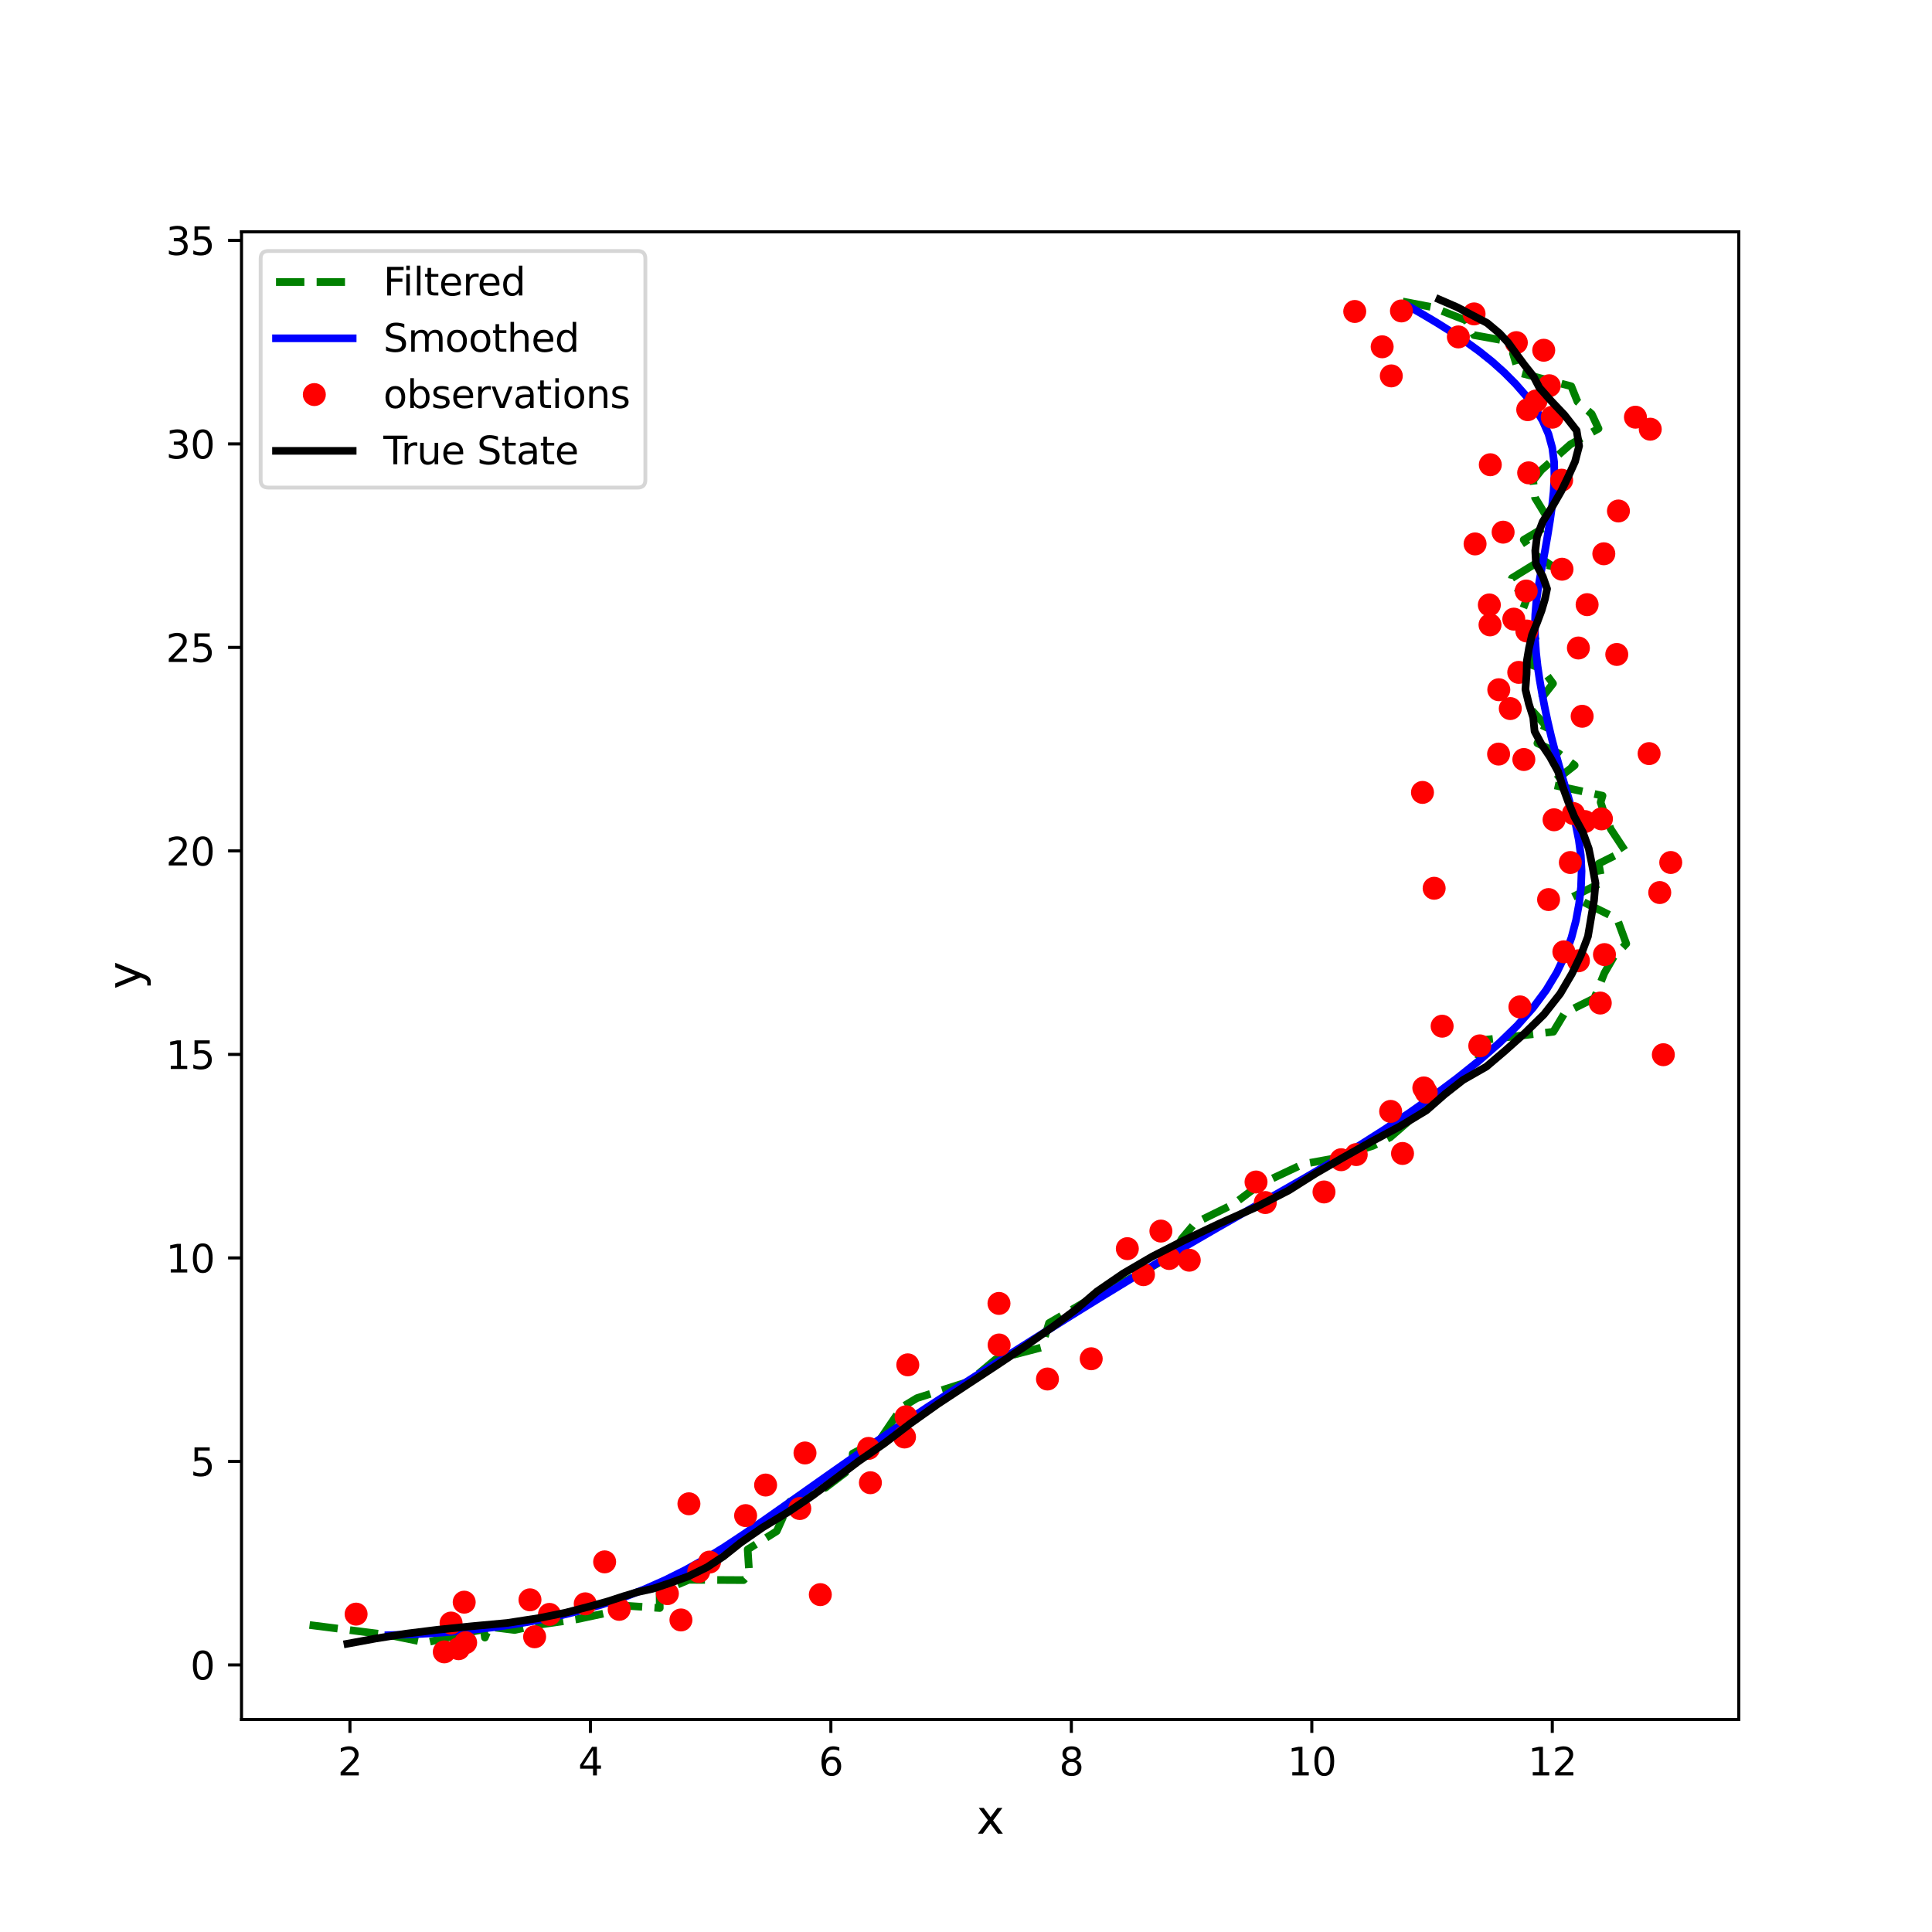<?xml version="1.0" encoding="utf-8" standalone="no"?>
<!DOCTYPE svg PUBLIC "-//W3C//DTD SVG 1.1//EN"
  "http://www.w3.org/Graphics/SVG/1.1/DTD/svg11.dtd">
<svg xmlns:xlink="http://www.w3.org/1999/xlink" width="504pt" height="504pt" viewBox="0 0 504 504" xmlns="http://www.w3.org/2000/svg" version="1.1">
 <defs>
  <style type="text/css">*{stroke-linejoin: round; stroke-linecap: butt}</style>
 </defs>
 <g id="figure_1">
  <g id="patch_1">
   <path d="M 0 504 
L 504 504 
L 504 0 
L 0 0 
z
" style="fill: #ffffff"/>
  </g>
  <g id="axes_1">
   <g id="patch_2">
    <path d="M 63 448.56 
L 453.6 448.56 
L 453.6 60.48 
L 63 60.48 
z
" style="fill: #ffffff"/>
   </g>
   <g id="matplotlib.axis_1">
    <g id="xtick_1">
     <g id="line2d_1">
      <defs>
       <path id="m29b68d92d7" d="M 0 0 
L 0 3.5 
" style="stroke: #000000; stroke-width: 0.8"/>
      </defs>
      <g>
       <use xlink:href="#m29b68d92d7" x="91.286" y="448.56" style="stroke: #000000; stroke-width: 0.8"/>
      </g>
     </g>
     <g id="text_1">
      <!-- 2 -->
      <g transform="translate(88.105 463.158) scale(0.1 -0.1)">
       <defs>
        <path id="DejaVuSans-32" d="M 1228 531 
L 3431 531 
L 3431 0 
L 469 0 
L 469 531 
Q 828 903 1448 1529 
Q 2069 2156 2228 2338 
Q 2531 2678 2651 2914 
Q 2772 3150 2772 3378 
Q 2772 3750 2511 3984 
Q 2250 4219 1831 4219 
Q 1534 4219 1204 4116 
Q 875 4013 500 3803 
L 500 4441 
Q 881 4594 1212 4672 
Q 1544 4750 1819 4750 
Q 2544 4750 2975 4387 
Q 3406 4025 3406 3419 
Q 3406 3131 3298 2873 
Q 3191 2616 2906 2266 
Q 2828 2175 2409 1742 
Q 1991 1309 1228 531 
z
" transform="scale(0.016)"/>
       </defs>
       <use xlink:href="#DejaVuSans-32"/>
      </g>
     </g>
    </g>
    <g id="xtick_2">
     <g id="line2d_2">
      <g>
       <use xlink:href="#m29b68d92d7" x="154.018" y="448.56" style="stroke: #000000; stroke-width: 0.8"/>
      </g>
     </g>
     <g id="text_2">
      <!-- 4 -->
      <g transform="translate(150.836 463.158) scale(0.1 -0.1)">
       <defs>
        <path id="DejaVuSans-34" d="M 2419 4116 
L 825 1625 
L 2419 1625 
L 2419 4116 
z
M 2253 4666 
L 3047 4666 
L 3047 1625 
L 3713 1625 
L 3713 1100 
L 3047 1100 
L 3047 0 
L 2419 0 
L 2419 1100 
L 313 1100 
L 313 1709 
L 2253 4666 
z
" transform="scale(0.016)"/>
       </defs>
       <use xlink:href="#DejaVuSans-34"/>
      </g>
     </g>
    </g>
    <g id="xtick_3">
     <g id="line2d_3">
      <g>
       <use xlink:href="#m29b68d92d7" x="216.749" y="448.56" style="stroke: #000000; stroke-width: 0.8"/>
      </g>
     </g>
     <g id="text_3">
      <!-- 6 -->
      <g transform="translate(213.568 463.158) scale(0.1 -0.1)">
       <defs>
        <path id="DejaVuSans-36" d="M 2113 2584 
Q 1688 2584 1439 2293 
Q 1191 2003 1191 1497 
Q 1191 994 1439 701 
Q 1688 409 2113 409 
Q 2538 409 2786 701 
Q 3034 994 3034 1497 
Q 3034 2003 2786 2293 
Q 2538 2584 2113 2584 
z
M 3366 4563 
L 3366 3988 
Q 3128 4100 2886 4159 
Q 2644 4219 2406 4219 
Q 1781 4219 1451 3797 
Q 1122 3375 1075 2522 
Q 1259 2794 1537 2939 
Q 1816 3084 2150 3084 
Q 2853 3084 3261 2657 
Q 3669 2231 3669 1497 
Q 3669 778 3244 343 
Q 2819 -91 2113 -91 
Q 1303 -91 875 529 
Q 447 1150 447 2328 
Q 447 3434 972 4092 
Q 1497 4750 2381 4750 
Q 2619 4750 2861 4703 
Q 3103 4656 3366 4563 
z
" transform="scale(0.016)"/>
       </defs>
       <use xlink:href="#DejaVuSans-36"/>
      </g>
     </g>
    </g>
    <g id="xtick_4">
     <g id="line2d_4">
      <g>
       <use xlink:href="#m29b68d92d7" x="279.481" y="448.56" style="stroke: #000000; stroke-width: 0.8"/>
      </g>
     </g>
     <g id="text_4">
      <!-- 8 -->
      <g transform="translate(276.3 463.158) scale(0.1 -0.1)">
       <defs>
        <path id="DejaVuSans-38" d="M 2034 2216 
Q 1584 2216 1326 1975 
Q 1069 1734 1069 1313 
Q 1069 891 1326 650 
Q 1584 409 2034 409 
Q 2484 409 2743 651 
Q 3003 894 3003 1313 
Q 3003 1734 2745 1975 
Q 2488 2216 2034 2216 
z
M 1403 2484 
Q 997 2584 770 2862 
Q 544 3141 544 3541 
Q 544 4100 942 4425 
Q 1341 4750 2034 4750 
Q 2731 4750 3128 4425 
Q 3525 4100 3525 3541 
Q 3525 3141 3298 2862 
Q 3072 2584 2669 2484 
Q 3125 2378 3379 2068 
Q 3634 1759 3634 1313 
Q 3634 634 3220 271 
Q 2806 -91 2034 -91 
Q 1263 -91 848 271 
Q 434 634 434 1313 
Q 434 1759 690 2068 
Q 947 2378 1403 2484 
z
M 1172 3481 
Q 1172 3119 1398 2916 
Q 1625 2713 2034 2713 
Q 2441 2713 2670 2916 
Q 2900 3119 2900 3481 
Q 2900 3844 2670 4047 
Q 2441 4250 2034 4250 
Q 1625 4250 1398 4047 
Q 1172 3844 1172 3481 
z
" transform="scale(0.016)"/>
       </defs>
       <use xlink:href="#DejaVuSans-38"/>
      </g>
     </g>
    </g>
    <g id="xtick_5">
     <g id="line2d_5">
      <g>
       <use xlink:href="#m29b68d92d7" x="342.212" y="448.56" style="stroke: #000000; stroke-width: 0.8"/>
      </g>
     </g>
     <g id="text_5">
      <!-- 10 -->
      <g transform="translate(335.85 463.158) scale(0.1 -0.1)">
       <defs>
        <path id="DejaVuSans-31" d="M 794 531 
L 1825 531 
L 1825 4091 
L 703 3866 
L 703 4441 
L 1819 4666 
L 2450 4666 
L 2450 531 
L 3481 531 
L 3481 0 
L 794 0 
L 794 531 
z
" transform="scale(0.016)"/>
        <path id="DejaVuSans-30" d="M 2034 4250 
Q 1547 4250 1301 3770 
Q 1056 3291 1056 2328 
Q 1056 1369 1301 889 
Q 1547 409 2034 409 
Q 2525 409 2770 889 
Q 3016 1369 3016 2328 
Q 3016 3291 2770 3770 
Q 2525 4250 2034 4250 
z
M 2034 4750 
Q 2819 4750 3233 4129 
Q 3647 3509 3647 2328 
Q 3647 1150 3233 529 
Q 2819 -91 2034 -91 
Q 1250 -91 836 529 
Q 422 1150 422 2328 
Q 422 3509 836 4129 
Q 1250 4750 2034 4750 
z
" transform="scale(0.016)"/>
       </defs>
       <use xlink:href="#DejaVuSans-31"/>
       <use xlink:href="#DejaVuSans-30" transform="translate(63.623 0)"/>
      </g>
     </g>
    </g>
    <g id="xtick_6">
     <g id="line2d_6">
      <g>
       <use xlink:href="#m29b68d92d7" x="404.944" y="448.56" style="stroke: #000000; stroke-width: 0.8"/>
      </g>
     </g>
     <g id="text_6">
      <!-- 12 -->
      <g transform="translate(398.582 463.158) scale(0.1 -0.1)">
       <use xlink:href="#DejaVuSans-31"/>
       <use xlink:href="#DejaVuSans-32" transform="translate(63.623 0)"/>
      </g>
     </g>
    </g>
    <g id="text_7">
     <!-- x -->
     <g transform="translate(254.749 478.356) scale(0.12 -0.12)">
      <defs>
       <path id="DejaVuSans-78" d="M 3513 3500 
L 2247 1797 
L 3578 0 
L 2900 0 
L 1881 1375 
L 863 0 
L 184 0 
L 1544 1831 
L 300 3500 
L 978 3500 
L 1906 2253 
L 2834 3500 
L 3513 3500 
z
" transform="scale(0.016)"/>
      </defs>
      <use xlink:href="#DejaVuSans-78"/>
     </g>
    </g>
   </g>
   <g id="matplotlib.axis_2">
    <g id="ytick_1">
     <g id="line2d_7">
      <defs>
       <path id="m1c0fd2ee5f" d="M 0 0 
L -3.5 0 
" style="stroke: #000000; stroke-width: 0.8"/>
      </defs>
      <g>
       <use xlink:href="#m1c0fd2ee5f" x="63" y="434.332" style="stroke: #000000; stroke-width: 0.8"/>
      </g>
     </g>
     <g id="text_8">
      <!-- 0 -->
      <g transform="translate(49.638 438.131) scale(0.1 -0.1)">
       <use xlink:href="#DejaVuSans-30"/>
      </g>
     </g>
    </g>
    <g id="ytick_2">
     <g id="line2d_8">
      <g>
       <use xlink:href="#m1c0fd2ee5f" x="63" y="381.243" style="stroke: #000000; stroke-width: 0.8"/>
      </g>
     </g>
     <g id="text_9">
      <!-- 5 -->
      <g transform="translate(49.638 385.042) scale(0.1 -0.1)">
       <defs>
        <path id="DejaVuSans-35" d="M 691 4666 
L 3169 4666 
L 3169 4134 
L 1269 4134 
L 1269 2991 
Q 1406 3038 1543 3061 
Q 1681 3084 1819 3084 
Q 2600 3084 3056 2656 
Q 3513 2228 3513 1497 
Q 3513 744 3044 326 
Q 2575 -91 1722 -91 
Q 1428 -91 1123 -41 
Q 819 9 494 109 
L 494 744 
Q 775 591 1075 516 
Q 1375 441 1709 441 
Q 2250 441 2565 725 
Q 2881 1009 2881 1497 
Q 2881 1984 2565 2268 
Q 2250 2553 1709 2553 
Q 1456 2553 1204 2497 
Q 953 2441 691 2322 
L 691 4666 
z
" transform="scale(0.016)"/>
       </defs>
       <use xlink:href="#DejaVuSans-35"/>
      </g>
     </g>
    </g>
    <g id="ytick_3">
     <g id="line2d_9">
      <g>
       <use xlink:href="#m1c0fd2ee5f" x="63" y="328.154" style="stroke: #000000; stroke-width: 0.8"/>
      </g>
     </g>
     <g id="text_10">
      <!-- 10 -->
      <g transform="translate(43.275 331.954) scale(0.1 -0.1)">
       <use xlink:href="#DejaVuSans-31"/>
       <use xlink:href="#DejaVuSans-30" transform="translate(63.623 0)"/>
      </g>
     </g>
    </g>
    <g id="ytick_4">
     <g id="line2d_10">
      <g>
       <use xlink:href="#m1c0fd2ee5f" x="63" y="275.066" style="stroke: #000000; stroke-width: 0.8"/>
      </g>
     </g>
     <g id="text_11">
      <!-- 15 -->
      <g transform="translate(43.275 278.865) scale(0.1 -0.1)">
       <use xlink:href="#DejaVuSans-31"/>
       <use xlink:href="#DejaVuSans-35" transform="translate(63.623 0)"/>
      </g>
     </g>
    </g>
    <g id="ytick_5">
     <g id="line2d_11">
      <g>
       <use xlink:href="#m1c0fd2ee5f" x="63" y="221.977" style="stroke: #000000; stroke-width: 0.8"/>
      </g>
     </g>
     <g id="text_12">
      <!-- 20 -->
      <g transform="translate(43.275 225.776) scale(0.1 -0.1)">
       <use xlink:href="#DejaVuSans-32"/>
       <use xlink:href="#DejaVuSans-30" transform="translate(63.623 0)"/>
      </g>
     </g>
    </g>
    <g id="ytick_6">
     <g id="line2d_12">
      <g>
       <use xlink:href="#m1c0fd2ee5f" x="63" y="168.888" style="stroke: #000000; stroke-width: 0.8"/>
      </g>
     </g>
     <g id="text_13">
      <!-- 25 -->
      <g transform="translate(43.275 172.688) scale(0.1 -0.1)">
       <use xlink:href="#DejaVuSans-32"/>
       <use xlink:href="#DejaVuSans-35" transform="translate(63.623 0)"/>
      </g>
     </g>
    </g>
    <g id="ytick_7">
     <g id="line2d_13">
      <g>
       <use xlink:href="#m1c0fd2ee5f" x="63" y="115.8" style="stroke: #000000; stroke-width: 0.8"/>
      </g>
     </g>
     <g id="text_14">
      <!-- 30 -->
      <g transform="translate(43.275 119.599) scale(0.1 -0.1)">
       <defs>
        <path id="DejaVuSans-33" d="M 2597 2516 
Q 3050 2419 3304 2112 
Q 3559 1806 3559 1356 
Q 3559 666 3084 287 
Q 2609 -91 1734 -91 
Q 1441 -91 1130 -33 
Q 819 25 488 141 
L 488 750 
Q 750 597 1062 519 
Q 1375 441 1716 441 
Q 2309 441 2620 675 
Q 2931 909 2931 1356 
Q 2931 1769 2642 2001 
Q 2353 2234 1838 2234 
L 1294 2234 
L 1294 2753 
L 1863 2753 
Q 2328 2753 2575 2939 
Q 2822 3125 2822 3475 
Q 2822 3834 2567 4026 
Q 2313 4219 1838 4219 
Q 1578 4219 1281 4162 
Q 984 4106 628 3988 
L 628 4550 
Q 988 4650 1302 4700 
Q 1616 4750 1894 4750 
Q 2613 4750 3031 4423 
Q 3450 4097 3450 3541 
Q 3450 3153 3228 2886 
Q 3006 2619 2597 2516 
z
" transform="scale(0.016)"/>
       </defs>
       <use xlink:href="#DejaVuSans-33"/>
       <use xlink:href="#DejaVuSans-30" transform="translate(63.623 0)"/>
      </g>
     </g>
    </g>
    <g id="ytick_8">
     <g id="line2d_14">
      <g>
       <use xlink:href="#m1c0fd2ee5f" x="63" y="62.711" style="stroke: #000000; stroke-width: 0.8"/>
      </g>
     </g>
     <g id="text_15">
      <!-- 35 -->
      <g transform="translate(43.275 66.51) scale(0.1 -0.1)">
       <use xlink:href="#DejaVuSans-33"/>
       <use xlink:href="#DejaVuSans-35" transform="translate(63.623 0)"/>
      </g>
     </g>
    </g>
    <g id="text_16">
     <!-- y -->
     <g transform="translate(36.779 258.071) rotate(-90) scale(0.12 -0.12)">
      <defs>
       <path id="DejaVuSans-79" d="M 2059 -325 
Q 1816 -950 1584 -1140 
Q 1353 -1331 966 -1331 
L 506 -1331 
L 506 -850 
L 844 -850 
Q 1081 -850 1212 -737 
Q 1344 -625 1503 -206 
L 1606 56 
L 191 3500 
L 800 3500 
L 1894 763 
L 2988 3500 
L 3597 3500 
L 2059 -325 
z
" transform="scale(0.016)"/>
      </defs>
      <use xlink:href="#DejaVuSans-79"/>
     </g>
    </g>
   </g>
   <g id="line2d_15">
    <path d="M 80.755 423.914 
L 101.578 426.553 
L 111.129 428.507 
L 123.835 425.522 
L 126.233 425.053 
L 126.493 427.201 
L 127.63 424.396 
L 134.253 425.22 
L 140.266 423.893 
L 150.488 422.418 
L 162.041 419.958 
L 163.711 418.915 
L 172.113 419.486 
L 172.073 415.369 
L 179.665 412.129 
L 193.979 412.203 
L 195.46 410.632 
L 195.046 404.195 
L 202.622 399.437 
L 204.014 396.346 
L 206.048 391.741 
L 215.323 388.105 
L 222.296 382.807 
L 222.447 379.19 
L 229.665 375.399 
L 235.312 367.081 
L 239.213 364.724 
L 252.837 360.381 
L 259.69 354.648 
L 271.732 351.506 
L 273.653 345.14 
L 285.59 338.163 
L 298.202 331.846 
L 306.105 327.123 
L 308.32 323.108 
L 311.739 319.061 
L 321.816 314.108 
L 328.59 309.012 
L 339.934 303.667 
L 347.069 302.379 
L 358.111 298.924 
L 362.644 296.695 
L 368.04 292 
L 374.319 287.101 
L 378.412 283.22 
L 385.28 277.247 
L 387.193 271.293 
L 405.221 269.157 
L 408.177 264.243 
L 415.903 260.416 
L 418.557 253.8 
L 420.994 249.575 
L 424.244 246.186 
L 421.858 239.666 
L 410.304 233.95 
L 417.907 230.162 
L 417.052 225.304 
L 423.9 221.883 
L 420.221 216.315 
L 418.373 211.798 
L 417.552 209.281 
L 418.052 207.574 
L 404.416 204.632 
L 410.79 199.651 
L 406.503 196.46 
L 401.053 193.888 
L 403.222 189.285 
L 399.635 185.329 
L 405.136 178.306 
L 402.218 174.383 
L 398.296 173.042 
L 401.376 169.21 
L 400.06 165.189 
L 396.169 161.862 
L 398.669 155.247 
L 397.122 154.15 
L 394.012 152.664 
L 394.421 150.808 
L 400.963 146.779 
L 405.166 147.804 
L 399.832 144.307 
L 397.489 140.811 
L 404.566 136.602 
L 400.455 129.867 
L 399.95 125.324 
L 402.11 122.609 
L 409.664 115.929 
L 417.012 111.811 
L 415.224 107.996 
L 411.512 104.78 
L 409.904 100.768 
L 396.141 97.181 
L 396.036 96.674 
L 394.676 92.182 
L 395.908 89.481 
L 384.517 87.417 
L 382.443 83.566 
L 379.873 82.575 
L 373.66 80.135 
L 365.232 78.517 
" clip-path="url(#p17d36cabd2)" style="fill: none; stroke-dasharray: 7.4,3.2; stroke-dashoffset: 0; stroke: #008000; stroke-width: 2"/>
   </g>
   <g id="line2d_16">
    <path d="M 101.34 426.569 
L 106.78 426.391 
L 112.269 426.1 
L 117.758 425.691 
L 123.245 425.166 
L 128.78 424.507 
L 134.405 423.688 
L 140.116 422.696 
L 145.862 421.512 
L 151.581 420.121 
L 157.211 418.513 
L 162.726 416.671 
L 168.143 414.576 
L 173.473 412.213 
L 178.733 409.591 
L 183.909 406.705 
L 189.013 403.551 
L 194.139 400.152 
L 199.37 396.549 
L 204.755 392.763 
L 210.351 388.805 
L 216.187 384.689 
L 222.262 380.429 
L 228.601 376.042 
L 235.237 371.541 
L 242.154 366.948 
L 249.323 362.289 
L 256.694 357.566 
L 264.188 352.797 
L 271.76 348.009 
L 279.376 343.228 
L 287.019 338.495 
L 294.64 333.844 
L 302.219 329.284 
L 309.784 324.809 
L 317.373 320.407 
L 324.972 316.066 
L 332.524 311.78 
L 339.97 307.529 
L 347.25 303.283 
L 354.325 299 
L 361.164 294.657 
L 367.764 290.244 
L 374.103 285.772 
L 380.143 281.253 
L 385.828 276.7 
L 391.08 272.126 
L 395.806 267.538 
L 399.896 262.928 
L 403.332 258.309 
L 406.121 253.7 
L 408.307 249.124 
L 409.95 244.593 
L 411.128 240.123 
L 411.936 235.739 
L 412.434 231.453 
L 412.588 227.26 
L 412.393 223.159 
L 411.863 219.141 
L 411.072 215.201 
L 410.089 211.315 
L 408.981 207.452 
L 407.828 203.592 
L 406.712 199.733 
L 405.639 195.885 
L 404.648 192.052 
L 403.761 188.248 
L 402.965 184.495 
L 402.256 180.819 
L 401.626 177.238 
L 401.107 173.741 
L 400.725 170.31 
L 400.482 166.943 
L 400.401 163.635 
L 400.5 160.375 
L 400.766 157.14 
L 401.195 153.878 
L 401.765 150.545 
L 402.411 147.109 
L 403.063 143.552 
L 403.696 139.859 
L 404.314 136.055 
L 404.871 132.178 
L 405.283 128.277 
L 405.499 124.404 
L 405.426 120.587 
L 404.946 116.854 
L 403.956 113.237 
L 402.429 109.75 
L 400.425 106.398 
L 398.028 103.18 
L 395.322 100.099 
L 392.385 97.146 
L 389.218 94.312 
L 385.827 91.602 
L 382.251 89.013 
L 378.564 86.54 
L 374.799 84.177 
L 370.992 81.91 
L 367.195 79.732 
" clip-path="url(#p17d36cabd2)" style="fill: none; stroke: #0000ff; stroke-width: 2; stroke-linecap: square"/>
   </g>
   <g id="line2d_17">
    <defs>
     <path id="m6b5c703220" d="M 0 2.5 
C 0.663 2.5 1.299 2.237 1.768 1.768 
C 2.237 1.299 2.5 0.663 2.5 0 
C 2.5 -0.663 2.237 -1.299 1.768 -1.768 
C 1.299 -2.237 0.663 -2.5 0 -2.5 
C -0.663 -2.5 -1.299 -2.237 -1.768 -1.768 
C -2.237 -1.299 -2.5 -0.663 -2.5 0 
C -2.5 0.663 -2.237 1.299 -1.768 1.768 
C -1.299 2.237 -0.663 2.5 0 2.5 
z
" style="stroke: #ff0000"/>
    </defs>
    <g clip-path="url(#p17d36cabd2)">
     <use xlink:href="#m6b5c703220" x="92.895" y="421.074" style="fill: #ff0000; stroke: #ff0000"/>
     <use xlink:href="#m6b5c703220" x="121.475" y="428.518" style="fill: #ff0000; stroke: #ff0000"/>
     <use xlink:href="#m6b5c703220" x="119.625" y="430.1" style="fill: #ff0000; stroke: #ff0000"/>
     <use xlink:href="#m6b5c703220" x="138.254" y="417.346" style="fill: #ff0000; stroke: #ff0000"/>
     <use xlink:href="#m6b5c703220" x="117.668" y="423.403" style="fill: #ff0000; stroke: #ff0000"/>
     <use xlink:href="#m6b5c703220" x="115.898" y="430.92" style="fill: #ff0000; stroke: #ff0000"/>
     <use xlink:href="#m6b5c703220" x="121.096" y="417.958" style="fill: #ff0000; stroke: #ff0000"/>
     <use xlink:href="#m6b5c703220" x="139.468" y="426.984" style="fill: #ff0000; stroke: #ff0000"/>
     <use xlink:href="#m6b5c703220" x="143.344" y="421.145" style="fill: #ff0000; stroke: #ff0000"/>
     <use xlink:href="#m6b5c703220" x="161.527" y="419.833" style="fill: #ff0000; stroke: #ff0000"/>
     <use xlink:href="#m6b5c703220" x="174.102" y="415.73" style="fill: #ff0000; stroke: #ff0000"/>
     <use xlink:href="#m6b5c703220" x="152.67" y="418.389" style="fill: #ff0000; stroke: #ff0000"/>
     <use xlink:href="#m6b5c703220" x="177.637" y="422.597" style="fill: #ff0000; stroke: #ff0000"/>
     <use xlink:href="#m6b5c703220" x="157.733" y="407.444" style="fill: #ff0000; stroke: #ff0000"/>
     <use xlink:href="#m6b5c703220" x="185.086" y="407.501" style="fill: #ff0000; stroke: #ff0000"/>
     <use xlink:href="#m6b5c703220" x="213.996" y="415.988" style="fill: #ff0000; stroke: #ff0000"/>
     <use xlink:href="#m6b5c703220" x="182.28" y="409.954" style="fill: #ff0000; stroke: #ff0000"/>
     <use xlink:href="#m6b5c703220" x="179.719" y="392.292" style="fill: #ff0000; stroke: #ff0000"/>
     <use xlink:href="#m6b5c703220" x="208.639" y="393.531" style="fill: #ff0000; stroke: #ff0000"/>
     <use xlink:href="#m6b5c703220" x="194.507" y="395.377" style="fill: #ff0000; stroke: #ff0000"/>
     <use xlink:href="#m6b5c703220" x="199.724" y="387.401" style="fill: #ff0000; stroke: #ff0000"/>
     <use xlink:href="#m6b5c703220" x="227.061" y="386.797" style="fill: #ff0000; stroke: #ff0000"/>
     <use xlink:href="#m6b5c703220" x="226.571" y="377.843" style="fill: #ff0000; stroke: #ff0000"/>
     <use xlink:href="#m6b5c703220" x="209.998" y="379.036" style="fill: #ff0000; stroke: #ff0000"/>
     <use xlink:href="#m6b5c703220" x="235.959" y="374.869" style="fill: #ff0000; stroke: #ff0000"/>
     <use xlink:href="#m6b5c703220" x="236.817" y="356.046" style="fill: #ff0000; stroke: #ff0000"/>
     <use xlink:href="#m6b5c703220" x="236.363" y="369.594" style="fill: #ff0000; stroke: #ff0000"/>
     <use xlink:href="#m6b5c703220" x="273.253" y="359.742" style="fill: #ff0000; stroke: #ff0000"/>
     <use xlink:href="#m6b5c703220" x="260.641" y="350.868" style="fill: #ff0000; stroke: #ff0000"/>
     <use xlink:href="#m6b5c703220" x="284.664" y="354.458" style="fill: #ff0000; stroke: #ff0000"/>
     <use xlink:href="#m6b5c703220" x="260.603" y="340.024" style="fill: #ff0000; stroke: #ff0000"/>
     <use xlink:href="#m6b5c703220" x="298.298" y="332.521" style="fill: #ff0000; stroke: #ff0000"/>
     <use xlink:href="#m6b5c703220" x="310.242" y="328.748" style="fill: #ff0000; stroke: #ff0000"/>
     <use xlink:href="#m6b5c703220" x="304.991" y="328.305" style="fill: #ff0000; stroke: #ff0000"/>
     <use xlink:href="#m6b5c703220" x="294.086" y="325.738" style="fill: #ff0000; stroke: #ff0000"/>
     <use xlink:href="#m6b5c703220" x="302.844" y="321.149" style="fill: #ff0000; stroke: #ff0000"/>
     <use xlink:href="#m6b5c703220" x="330.078" y="313.708" style="fill: #ff0000; stroke: #ff0000"/>
     <use xlink:href="#m6b5c703220" x="327.66" y="308.349" style="fill: #ff0000; stroke: #ff0000"/>
     <use xlink:href="#m6b5c703220" x="349.868" y="302.535" style="fill: #ff0000; stroke: #ff0000"/>
     <use xlink:href="#m6b5c703220" x="345.392" y="310.946" style="fill: #ff0000; stroke: #ff0000"/>
     <use xlink:href="#m6b5c703220" x="365.876" y="300.905" style="fill: #ff0000; stroke: #ff0000"/>
     <use xlink:href="#m6b5c703220" x="353.799" y="301.195" style="fill: #ff0000; stroke: #ff0000"/>
     <use xlink:href="#m6b5c703220" x="362.778" y="289.929" style="fill: #ff0000; stroke: #ff0000"/>
     <use xlink:href="#m6b5c703220" x="372.054" y="284.921" style="fill: #ff0000; stroke: #ff0000"/>
     <use xlink:href="#m6b5c703220" x="371.432" y="283.806" style="fill: #ff0000; stroke: #ff0000"/>
     <use xlink:href="#m6b5c703220" x="386.03" y="272.833" style="fill: #ff0000; stroke: #ff0000"/>
     <use xlink:href="#m6b5c703220" x="376.21" y="267.704" style="fill: #ff0000; stroke: #ff0000"/>
     <use xlink:href="#m6b5c703220" x="433.912" y="275.143" style="fill: #ff0000; stroke: #ff0000"/>
     <use xlink:href="#m6b5c703220" x="396.501" y="262.666" style="fill: #ff0000; stroke: #ff0000"/>
     <use xlink:href="#m6b5c703220" x="417.464" y="261.663" style="fill: #ff0000; stroke: #ff0000"/>
     <use xlink:href="#m6b5c703220" x="407.966" y="248.296" style="fill: #ff0000; stroke: #ff0000"/>
     <use xlink:href="#m6b5c703220" x="411.769" y="250.641" style="fill: #ff0000; stroke: #ff0000"/>
     <use xlink:href="#m6b5c703220" x="418.554" y="249.023" style="fill: #ff0000; stroke: #ff0000"/>
     <use xlink:href="#m6b5c703220" x="403.977" y="234.668" style="fill: #ff0000; stroke: #ff0000"/>
     <use xlink:href="#m6b5c703220" x="374.125" y="231.722" style="fill: #ff0000; stroke: #ff0000"/>
     <use xlink:href="#m6b5c703220" x="432.977" y="232.839" style="fill: #ff0000; stroke: #ff0000"/>
     <use xlink:href="#m6b5c703220" x="409.655" y="225.005" style="fill: #ff0000; stroke: #ff0000"/>
     <use xlink:href="#m6b5c703220" x="435.845" y="224.998" style="fill: #ff0000; stroke: #ff0000"/>
     <use xlink:href="#m6b5c703220" x="405.407" y="213.855" style="fill: #ff0000; stroke: #ff0000"/>
     <use xlink:href="#m6b5c703220" x="410.467" y="212.234" style="fill: #ff0000; stroke: #ff0000"/>
     <use xlink:href="#m6b5c703220" x="413.447" y="214.32" style="fill: #ff0000; stroke: #ff0000"/>
     <use xlink:href="#m6b5c703220" x="417.769" y="213.62" style="fill: #ff0000; stroke: #ff0000"/>
     <use xlink:href="#m6b5c703220" x="371.084" y="206.716" style="fill: #ff0000; stroke: #ff0000"/>
     <use xlink:href="#m6b5c703220" x="430.204" y="196.593" style="fill: #ff0000; stroke: #ff0000"/>
     <use xlink:href="#m6b5c703220" x="397.525" y="198.135" style="fill: #ff0000; stroke: #ff0000"/>
     <use xlink:href="#m6b5c703220" x="390.937" y="196.715" style="fill: #ff0000; stroke: #ff0000"/>
     <use xlink:href="#m6b5c703220" x="412.736" y="186.855" style="fill: #ff0000; stroke: #ff0000"/>
     <use xlink:href="#m6b5c703220" x="393.987" y="184.845" style="fill: #ff0000; stroke: #ff0000"/>
     <use xlink:href="#m6b5c703220" x="421.767" y="170.727" style="fill: #ff0000; stroke: #ff0000"/>
     <use xlink:href="#m6b5c703220" x="396.196" y="175.404" style="fill: #ff0000; stroke: #ff0000"/>
     <use xlink:href="#m6b5c703220" x="390.989" y="179.926" style="fill: #ff0000; stroke: #ff0000"/>
     <use xlink:href="#m6b5c703220" x="411.755" y="169.043" style="fill: #ff0000; stroke: #ff0000"/>
     <use xlink:href="#m6b5c703220" x="398.307" y="164.612" style="fill: #ff0000; stroke: #ff0000"/>
     <use xlink:href="#m6b5c703220" x="388.701" y="163.011" style="fill: #ff0000; stroke: #ff0000"/>
     <use xlink:href="#m6b5c703220" x="407.483" y="148.492" style="fill: #ff0000; stroke: #ff0000"/>
     <use xlink:href="#m6b5c703220" x="394.905" y="161.514" style="fill: #ff0000; stroke: #ff0000"/>
     <use xlink:href="#m6b5c703220" x="388.524" y="157.811" style="fill: #ff0000; stroke: #ff0000"/>
     <use xlink:href="#m6b5c703220" x="398.144" y="154.18" style="fill: #ff0000; stroke: #ff0000"/>
     <use xlink:href="#m6b5c703220" x="418.388" y="144.464" style="fill: #ff0000; stroke: #ff0000"/>
     <use xlink:href="#m6b5c703220" x="414.031" y="157.733" style="fill: #ff0000; stroke: #ff0000"/>
     <use xlink:href="#m6b5c703220" x="384.802" y="141.894" style="fill: #ff0000; stroke: #ff0000"/>
     <use xlink:href="#m6b5c703220" x="392.118" y="138.825" style="fill: #ff0000; stroke: #ff0000"/>
     <use xlink:href="#m6b5c703220" x="422.201" y="133.3" style="fill: #ff0000; stroke: #ff0000"/>
     <use xlink:href="#m6b5c703220" x="388.775" y="121.234" style="fill: #ff0000; stroke: #ff0000"/>
     <use xlink:href="#m6b5c703220" x="398.78" y="123.35" style="fill: #ff0000; stroke: #ff0000"/>
     <use xlink:href="#m6b5c703220" x="407.386" y="125.265" style="fill: #ff0000; stroke: #ff0000"/>
     <use xlink:href="#m6b5c703220" x="426.635" y="108.832" style="fill: #ff0000; stroke: #ff0000"/>
     <use xlink:href="#m6b5c703220" x="430.501" y="111.965" style="fill: #ff0000; stroke: #ff0000"/>
     <use xlink:href="#m6b5c703220" x="404.936" y="108.836" style="fill: #ff0000; stroke: #ff0000"/>
     <use xlink:href="#m6b5c703220" x="398.538" y="106.872" style="fill: #ff0000; stroke: #ff0000"/>
     <use xlink:href="#m6b5c703220" x="404.152" y="100.627" style="fill: #ff0000; stroke: #ff0000"/>
     <use xlink:href="#m6b5c703220" x="362.949" y="98.059" style="fill: #ff0000; stroke: #ff0000"/>
     <use xlink:href="#m6b5c703220" x="400.692" y="104.609" style="fill: #ff0000; stroke: #ff0000"/>
     <use xlink:href="#m6b5c703220" x="395.569" y="89.381" style="fill: #ff0000; stroke: #ff0000"/>
     <use xlink:href="#m6b5c703220" x="402.712" y="91.37" style="fill: #ff0000; stroke: #ff0000"/>
     <use xlink:href="#m6b5c703220" x="360.566" y="90.466" style="fill: #ff0000; stroke: #ff0000"/>
     <use xlink:href="#m6b5c703220" x="384.54" y="81.889" style="fill: #ff0000; stroke: #ff0000"/>
     <use xlink:href="#m6b5c703220" x="380.439" y="87.892" style="fill: #ff0000; stroke: #ff0000"/>
     <use xlink:href="#m6b5c703220" x="365.594" y="81.117" style="fill: #ff0000; stroke: #ff0000"/>
     <use xlink:href="#m6b5c703220" x="353.41" y="81.253" style="fill: #ff0000; stroke: #ff0000"/>
    </g>
   </g>
   <g id="line2d_18">
    <path d="M 90.636 428.795 
L 98.043 427.429 
L 106.068 426.16 
L 114.216 425.147 
L 123.125 424.233 
L 132.342 423.381 
L 140.743 422.086 
L 147.479 420.716 
L 153.292 419.219 
L 158.744 417.7 
L 162.668 416.415 
L 166.327 415.316 
L 170.334 414.441 
L 174.525 413.042 
L 179.497 411.252 
L 184.463 408.833 
L 188.766 405.986 
L 193.226 402.432 
L 199.009 398.427 
L 205.4 394.582 
L 211.798 390.264 
L 218.019 385.691 
L 223.958 381.214 
L 230.635 376.586 
L 237.503 371.347 
L 244.627 366.289 
L 252.049 361.393 
L 259.815 356.285 
L 267.786 350.961 
L 274.859 345.953 
L 280.879 341.442 
L 286.194 336.893 
L 292.996 332.226 
L 300.601 327.784 
L 308.898 323.561 
L 317.836 319.312 
L 327.624 314.94 
L 336.173 310.557 
L 343.183 306.129 
L 350.238 302.049 
L 357.704 297.848 
L 365.179 293.851 
L 372.13 289.65 
L 376.93 285.438 
L 381.663 281.73 
L 387.764 278.249 
L 392.603 274.134 
L 397.78 269.515 
L 402.766 264.631 
L 407.013 259.217 
L 410.063 254.018 
L 412.43 249.118 
L 414.248 244.293 
L 415.029 239.676 
L 415.828 234.941 
L 416.22 230.432 
L 415.375 225.837 
L 414.446 221.338 
L 412.93 217.148 
L 410.713 213.088 
L 409.049 209.047 
L 407.68 205.282 
L 406.458 201.288 
L 404.356 197.465 
L 402.102 194.092 
L 400.326 190.791 
L 399.962 187.167 
L 398.835 183.606 
L 397.929 179.856 
L 398.236 175.903 
L 398.31 172.404 
L 398.87 169.071 
L 399.655 165.643 
L 400.975 162.425 
L 402.168 159.221 
L 403.021 156.317 
L 403.587 153.6 
L 402.467 150.412 
L 400.688 147.097 
L 400.503 143.635 
L 400.954 140.036 
L 402.446 136.095 
L 405.007 132.056 
L 407.268 128.143 
L 409.132 124.283 
L 410.877 120.417 
L 411.944 116.33 
L 411.292 112.31 
L 408.118 108.252 
L 404.57 104.516 
L 401.581 101.139 
L 400.026 98.167 
L 397.632 95.151 
L 395.433 92.178 
L 393.461 89.438 
L 391.176 86.962 
L 387.942 84.253 
L 383.882 82.137 
L 380.181 80.169 
L 375.46 78.12 
" clip-path="url(#p17d36cabd2)" style="fill: none; stroke: #000000; stroke-width: 2; stroke-linecap: square"/>
   </g>
   <g id="patch_3">
    <path d="M 63 448.56 
L 63 60.48 
" style="fill: none; stroke: #000000; stroke-width: 0.8; stroke-linejoin: miter; stroke-linecap: square"/>
   </g>
   <g id="patch_4">
    <path d="M 453.6 448.56 
L 453.6 60.48 
" style="fill: none; stroke: #000000; stroke-width: 0.8; stroke-linejoin: miter; stroke-linecap: square"/>
   </g>
   <g id="patch_5">
    <path d="M 63 448.56 
L 453.6 448.56 
" style="fill: none; stroke: #000000; stroke-width: 0.8; stroke-linejoin: miter; stroke-linecap: square"/>
   </g>
   <g id="patch_6">
    <path d="M 63 60.48 
L 453.6 60.48 
" style="fill: none; stroke: #000000; stroke-width: 0.8; stroke-linejoin: miter; stroke-linecap: square"/>
   </g>
   <g id="legend_1">
    <g id="patch_7">
     <path d="M 70 127.192 
L 166.352 127.192 
Q 168.352 127.192 168.352 125.192 
L 168.352 67.48 
Q 168.352 65.48 166.352 65.48 
L 70 65.48 
Q 68 65.48 68 67.48 
L 68 125.192 
Q 68 127.192 70 127.192 
z
" style="fill: #ffffff; opacity: 0.8; stroke: #cccccc; stroke-linejoin: miter"/>
    </g>
    <g id="line2d_19">
     <path d="M 72 73.578 
L 82 73.578 
L 92 73.578 
" style="fill: none; stroke-dasharray: 7.4,3.2; stroke-dashoffset: 0; stroke: #008000; stroke-width: 2"/>
    </g>
    <g id="text_17">
     <!-- Filtered -->
     <g transform="translate(100 77.078) scale(0.1 -0.1)">
      <defs>
       <path id="DejaVuSans-46" d="M 628 4666 
L 3309 4666 
L 3309 4134 
L 1259 4134 
L 1259 2759 
L 3109 2759 
L 3109 2228 
L 1259 2228 
L 1259 0 
L 628 0 
L 628 4666 
z
" transform="scale(0.016)"/>
       <path id="DejaVuSans-69" d="M 603 3500 
L 1178 3500 
L 1178 0 
L 603 0 
L 603 3500 
z
M 603 4863 
L 1178 4863 
L 1178 4134 
L 603 4134 
L 603 4863 
z
" transform="scale(0.016)"/>
       <path id="DejaVuSans-6c" d="M 603 4863 
L 1178 4863 
L 1178 0 
L 603 0 
L 603 4863 
z
" transform="scale(0.016)"/>
       <path id="DejaVuSans-74" d="M 1172 4494 
L 1172 3500 
L 2356 3500 
L 2356 3053 
L 1172 3053 
L 1172 1153 
Q 1172 725 1289 603 
Q 1406 481 1766 481 
L 2356 481 
L 2356 0 
L 1766 0 
Q 1100 0 847 248 
Q 594 497 594 1153 
L 594 3053 
L 172 3053 
L 172 3500 
L 594 3500 
L 594 4494 
L 1172 4494 
z
" transform="scale(0.016)"/>
       <path id="DejaVuSans-65" d="M 3597 1894 
L 3597 1613 
L 953 1613 
Q 991 1019 1311 708 
Q 1631 397 2203 397 
Q 2534 397 2845 478 
Q 3156 559 3463 722 
L 3463 178 
Q 3153 47 2828 -22 
Q 2503 -91 2169 -91 
Q 1331 -91 842 396 
Q 353 884 353 1716 
Q 353 2575 817 3079 
Q 1281 3584 2069 3584 
Q 2775 3584 3186 3129 
Q 3597 2675 3597 1894 
z
M 3022 2063 
Q 3016 2534 2758 2815 
Q 2500 3097 2075 3097 
Q 1594 3097 1305 2825 
Q 1016 2553 972 2059 
L 3022 2063 
z
" transform="scale(0.016)"/>
       <path id="DejaVuSans-72" d="M 2631 2963 
Q 2534 3019 2420 3045 
Q 2306 3072 2169 3072 
Q 1681 3072 1420 2755 
Q 1159 2438 1159 1844 
L 1159 0 
L 581 0 
L 581 3500 
L 1159 3500 
L 1159 2956 
Q 1341 3275 1631 3429 
Q 1922 3584 2338 3584 
Q 2397 3584 2469 3576 
Q 2541 3569 2628 3553 
L 2631 2963 
z
" transform="scale(0.016)"/>
       <path id="DejaVuSans-64" d="M 2906 2969 
L 2906 4863 
L 3481 4863 
L 3481 0 
L 2906 0 
L 2906 525 
Q 2725 213 2448 61 
Q 2172 -91 1784 -91 
Q 1150 -91 751 415 
Q 353 922 353 1747 
Q 353 2572 751 3078 
Q 1150 3584 1784 3584 
Q 2172 3584 2448 3432 
Q 2725 3281 2906 2969 
z
M 947 1747 
Q 947 1113 1208 752 
Q 1469 391 1925 391 
Q 2381 391 2643 752 
Q 2906 1113 2906 1747 
Q 2906 2381 2643 2742 
Q 2381 3103 1925 3103 
Q 1469 3103 1208 2742 
Q 947 2381 947 1747 
z
" transform="scale(0.016)"/>
      </defs>
      <use xlink:href="#DejaVuSans-46"/>
      <use xlink:href="#DejaVuSans-69" transform="translate(50.27 0)"/>
      <use xlink:href="#DejaVuSans-6c" transform="translate(78.053 0)"/>
      <use xlink:href="#DejaVuSans-74" transform="translate(105.836 0)"/>
      <use xlink:href="#DejaVuSans-65" transform="translate(145.045 0)"/>
      <use xlink:href="#DejaVuSans-72" transform="translate(206.568 0)"/>
      <use xlink:href="#DejaVuSans-65" transform="translate(245.432 0)"/>
      <use xlink:href="#DejaVuSans-64" transform="translate(306.955 0)"/>
     </g>
    </g>
    <g id="line2d_20">
     <path d="M 72 88.257 
L 82 88.257 
L 92 88.257 
" style="fill: none; stroke: #0000ff; stroke-width: 2; stroke-linecap: square"/>
    </g>
    <g id="text_18">
     <!-- Smoothed -->
     <g transform="translate(100 91.757) scale(0.1 -0.1)">
      <defs>
       <path id="DejaVuSans-53" d="M 3425 4513 
L 3425 3897 
Q 3066 4069 2747 4153 
Q 2428 4238 2131 4238 
Q 1616 4238 1336 4038 
Q 1056 3838 1056 3469 
Q 1056 3159 1242 3001 
Q 1428 2844 1947 2747 
L 2328 2669 
Q 3034 2534 3370 2195 
Q 3706 1856 3706 1288 
Q 3706 609 3251 259 
Q 2797 -91 1919 -91 
Q 1588 -91 1214 -16 
Q 841 59 441 206 
L 441 856 
Q 825 641 1194 531 
Q 1563 422 1919 422 
Q 2459 422 2753 634 
Q 3047 847 3047 1241 
Q 3047 1584 2836 1778 
Q 2625 1972 2144 2069 
L 1759 2144 
Q 1053 2284 737 2584 
Q 422 2884 422 3419 
Q 422 4038 858 4394 
Q 1294 4750 2059 4750 
Q 2388 4750 2728 4690 
Q 3069 4631 3425 4513 
z
" transform="scale(0.016)"/>
       <path id="DejaVuSans-6d" d="M 3328 2828 
Q 3544 3216 3844 3400 
Q 4144 3584 4550 3584 
Q 5097 3584 5394 3201 
Q 5691 2819 5691 2113 
L 5691 0 
L 5113 0 
L 5113 2094 
Q 5113 2597 4934 2840 
Q 4756 3084 4391 3084 
Q 3944 3084 3684 2787 
Q 3425 2491 3425 1978 
L 3425 0 
L 2847 0 
L 2847 2094 
Q 2847 2600 2669 2842 
Q 2491 3084 2119 3084 
Q 1678 3084 1418 2786 
Q 1159 2488 1159 1978 
L 1159 0 
L 581 0 
L 581 3500 
L 1159 3500 
L 1159 2956 
Q 1356 3278 1631 3431 
Q 1906 3584 2284 3584 
Q 2666 3584 2933 3390 
Q 3200 3197 3328 2828 
z
" transform="scale(0.016)"/>
       <path id="DejaVuSans-6f" d="M 1959 3097 
Q 1497 3097 1228 2736 
Q 959 2375 959 1747 
Q 959 1119 1226 758 
Q 1494 397 1959 397 
Q 2419 397 2687 759 
Q 2956 1122 2956 1747 
Q 2956 2369 2687 2733 
Q 2419 3097 1959 3097 
z
M 1959 3584 
Q 2709 3584 3137 3096 
Q 3566 2609 3566 1747 
Q 3566 888 3137 398 
Q 2709 -91 1959 -91 
Q 1206 -91 779 398 
Q 353 888 353 1747 
Q 353 2609 779 3096 
Q 1206 3584 1959 3584 
z
" transform="scale(0.016)"/>
       <path id="DejaVuSans-68" d="M 3513 2113 
L 3513 0 
L 2938 0 
L 2938 2094 
Q 2938 2591 2744 2837 
Q 2550 3084 2163 3084 
Q 1697 3084 1428 2787 
Q 1159 2491 1159 1978 
L 1159 0 
L 581 0 
L 581 4863 
L 1159 4863 
L 1159 2956 
Q 1366 3272 1645 3428 
Q 1925 3584 2291 3584 
Q 2894 3584 3203 3211 
Q 3513 2838 3513 2113 
z
" transform="scale(0.016)"/>
      </defs>
      <use xlink:href="#DejaVuSans-53"/>
      <use xlink:href="#DejaVuSans-6d" transform="translate(63.477 0)"/>
      <use xlink:href="#DejaVuSans-6f" transform="translate(160.889 0)"/>
      <use xlink:href="#DejaVuSans-6f" transform="translate(222.07 0)"/>
      <use xlink:href="#DejaVuSans-74" transform="translate(283.252 0)"/>
      <use xlink:href="#DejaVuSans-68" transform="translate(322.461 0)"/>
      <use xlink:href="#DejaVuSans-65" transform="translate(385.84 0)"/>
      <use xlink:href="#DejaVuSans-64" transform="translate(447.363 0)"/>
     </g>
    </g>
    <g id="line2d_21">
     <g>
      <use xlink:href="#m6b5c703220" x="82" y="102.935" style="fill: #ff0000; stroke: #ff0000"/>
     </g>
    </g>
    <g id="text_19">
     <!-- observations -->
     <g transform="translate(100 106.435) scale(0.1 -0.1)">
      <defs>
       <path id="DejaVuSans-62" d="M 3116 1747 
Q 3116 2381 2855 2742 
Q 2594 3103 2138 3103 
Q 1681 3103 1420 2742 
Q 1159 2381 1159 1747 
Q 1159 1113 1420 752 
Q 1681 391 2138 391 
Q 2594 391 2855 752 
Q 3116 1113 3116 1747 
z
M 1159 2969 
Q 1341 3281 1617 3432 
Q 1894 3584 2278 3584 
Q 2916 3584 3314 3078 
Q 3713 2572 3713 1747 
Q 3713 922 3314 415 
Q 2916 -91 2278 -91 
Q 1894 -91 1617 61 
Q 1341 213 1159 525 
L 1159 0 
L 581 0 
L 581 4863 
L 1159 4863 
L 1159 2969 
z
" transform="scale(0.016)"/>
       <path id="DejaVuSans-73" d="M 2834 3397 
L 2834 2853 
Q 2591 2978 2328 3040 
Q 2066 3103 1784 3103 
Q 1356 3103 1142 2972 
Q 928 2841 928 2578 
Q 928 2378 1081 2264 
Q 1234 2150 1697 2047 
L 1894 2003 
Q 2506 1872 2764 1633 
Q 3022 1394 3022 966 
Q 3022 478 2636 193 
Q 2250 -91 1575 -91 
Q 1294 -91 989 -36 
Q 684 19 347 128 
L 347 722 
Q 666 556 975 473 
Q 1284 391 1588 391 
Q 1994 391 2212 530 
Q 2431 669 2431 922 
Q 2431 1156 2273 1281 
Q 2116 1406 1581 1522 
L 1381 1569 
Q 847 1681 609 1914 
Q 372 2147 372 2553 
Q 372 3047 722 3315 
Q 1072 3584 1716 3584 
Q 2034 3584 2315 3537 
Q 2597 3491 2834 3397 
z
" transform="scale(0.016)"/>
       <path id="DejaVuSans-76" d="M 191 3500 
L 800 3500 
L 1894 563 
L 2988 3500 
L 3597 3500 
L 2284 0 
L 1503 0 
L 191 3500 
z
" transform="scale(0.016)"/>
       <path id="DejaVuSans-61" d="M 2194 1759 
Q 1497 1759 1228 1600 
Q 959 1441 959 1056 
Q 959 750 1161 570 
Q 1363 391 1709 391 
Q 2188 391 2477 730 
Q 2766 1069 2766 1631 
L 2766 1759 
L 2194 1759 
z
M 3341 1997 
L 3341 0 
L 2766 0 
L 2766 531 
Q 2569 213 2275 61 
Q 1981 -91 1556 -91 
Q 1019 -91 701 211 
Q 384 513 384 1019 
Q 384 1609 779 1909 
Q 1175 2209 1959 2209 
L 2766 2209 
L 2766 2266 
Q 2766 2663 2505 2880 
Q 2244 3097 1772 3097 
Q 1472 3097 1187 3025 
Q 903 2953 641 2809 
L 641 3341 
Q 956 3463 1253 3523 
Q 1550 3584 1831 3584 
Q 2591 3584 2966 3190 
Q 3341 2797 3341 1997 
z
" transform="scale(0.016)"/>
       <path id="DejaVuSans-6e" d="M 3513 2113 
L 3513 0 
L 2938 0 
L 2938 2094 
Q 2938 2591 2744 2837 
Q 2550 3084 2163 3084 
Q 1697 3084 1428 2787 
Q 1159 2491 1159 1978 
L 1159 0 
L 581 0 
L 581 3500 
L 1159 3500 
L 1159 2956 
Q 1366 3272 1645 3428 
Q 1925 3584 2291 3584 
Q 2894 3584 3203 3211 
Q 3513 2838 3513 2113 
z
" transform="scale(0.016)"/>
      </defs>
      <use xlink:href="#DejaVuSans-6f"/>
      <use xlink:href="#DejaVuSans-62" transform="translate(61.182 0)"/>
      <use xlink:href="#DejaVuSans-73" transform="translate(124.658 0)"/>
      <use xlink:href="#DejaVuSans-65" transform="translate(176.758 0)"/>
      <use xlink:href="#DejaVuSans-72" transform="translate(238.281 0)"/>
      <use xlink:href="#DejaVuSans-76" transform="translate(279.395 0)"/>
      <use xlink:href="#DejaVuSans-61" transform="translate(338.574 0)"/>
      <use xlink:href="#DejaVuSans-74" transform="translate(399.854 0)"/>
      <use xlink:href="#DejaVuSans-69" transform="translate(439.062 0)"/>
      <use xlink:href="#DejaVuSans-6f" transform="translate(466.846 0)"/>
      <use xlink:href="#DejaVuSans-6e" transform="translate(528.027 0)"/>
      <use xlink:href="#DejaVuSans-73" transform="translate(591.406 0)"/>
     </g>
    </g>
    <g id="line2d_22">
     <path d="M 72 117.613 
L 82 117.613 
L 92 117.613 
" style="fill: none; stroke: #000000; stroke-width: 2; stroke-linecap: square"/>
    </g>
    <g id="text_20">
     <!-- True State -->
     <g transform="translate(100 121.113) scale(0.1 -0.1)">
      <defs>
       <path id="DejaVuSans-54" d="M -19 4666 
L 3928 4666 
L 3928 4134 
L 2272 4134 
L 2272 0 
L 1638 0 
L 1638 4134 
L -19 4134 
L -19 4666 
z
" transform="scale(0.016)"/>
       <path id="DejaVuSans-75" d="M 544 1381 
L 544 3500 
L 1119 3500 
L 1119 1403 
Q 1119 906 1312 657 
Q 1506 409 1894 409 
Q 2359 409 2629 706 
Q 2900 1003 2900 1516 
L 2900 3500 
L 3475 3500 
L 3475 0 
L 2900 0 
L 2900 538 
Q 2691 219 2414 64 
Q 2138 -91 1772 -91 
Q 1169 -91 856 284 
Q 544 659 544 1381 
z
M 1991 3584 
L 1991 3584 
z
" transform="scale(0.016)"/>
       <path id="DejaVuSans-20" transform="scale(0.016)"/>
      </defs>
      <use xlink:href="#DejaVuSans-54"/>
      <use xlink:href="#DejaVuSans-72" transform="translate(46.334 0)"/>
      <use xlink:href="#DejaVuSans-75" transform="translate(87.447 0)"/>
      <use xlink:href="#DejaVuSans-65" transform="translate(150.826 0)"/>
      <use xlink:href="#DejaVuSans-20" transform="translate(212.35 0)"/>
      <use xlink:href="#DejaVuSans-53" transform="translate(244.137 0)"/>
      <use xlink:href="#DejaVuSans-74" transform="translate(307.613 0)"/>
      <use xlink:href="#DejaVuSans-61" transform="translate(346.822 0)"/>
      <use xlink:href="#DejaVuSans-74" transform="translate(408.102 0)"/>
      <use xlink:href="#DejaVuSans-65" transform="translate(447.311 0)"/>
     </g>
    </g>
   </g>
  </g>
 </g>
 <defs>
  <clipPath id="p17d36cabd2">
   <rect x="63" y="60.48" width="390.6" height="388.08"/>
  </clipPath>
 </defs>
</svg>
